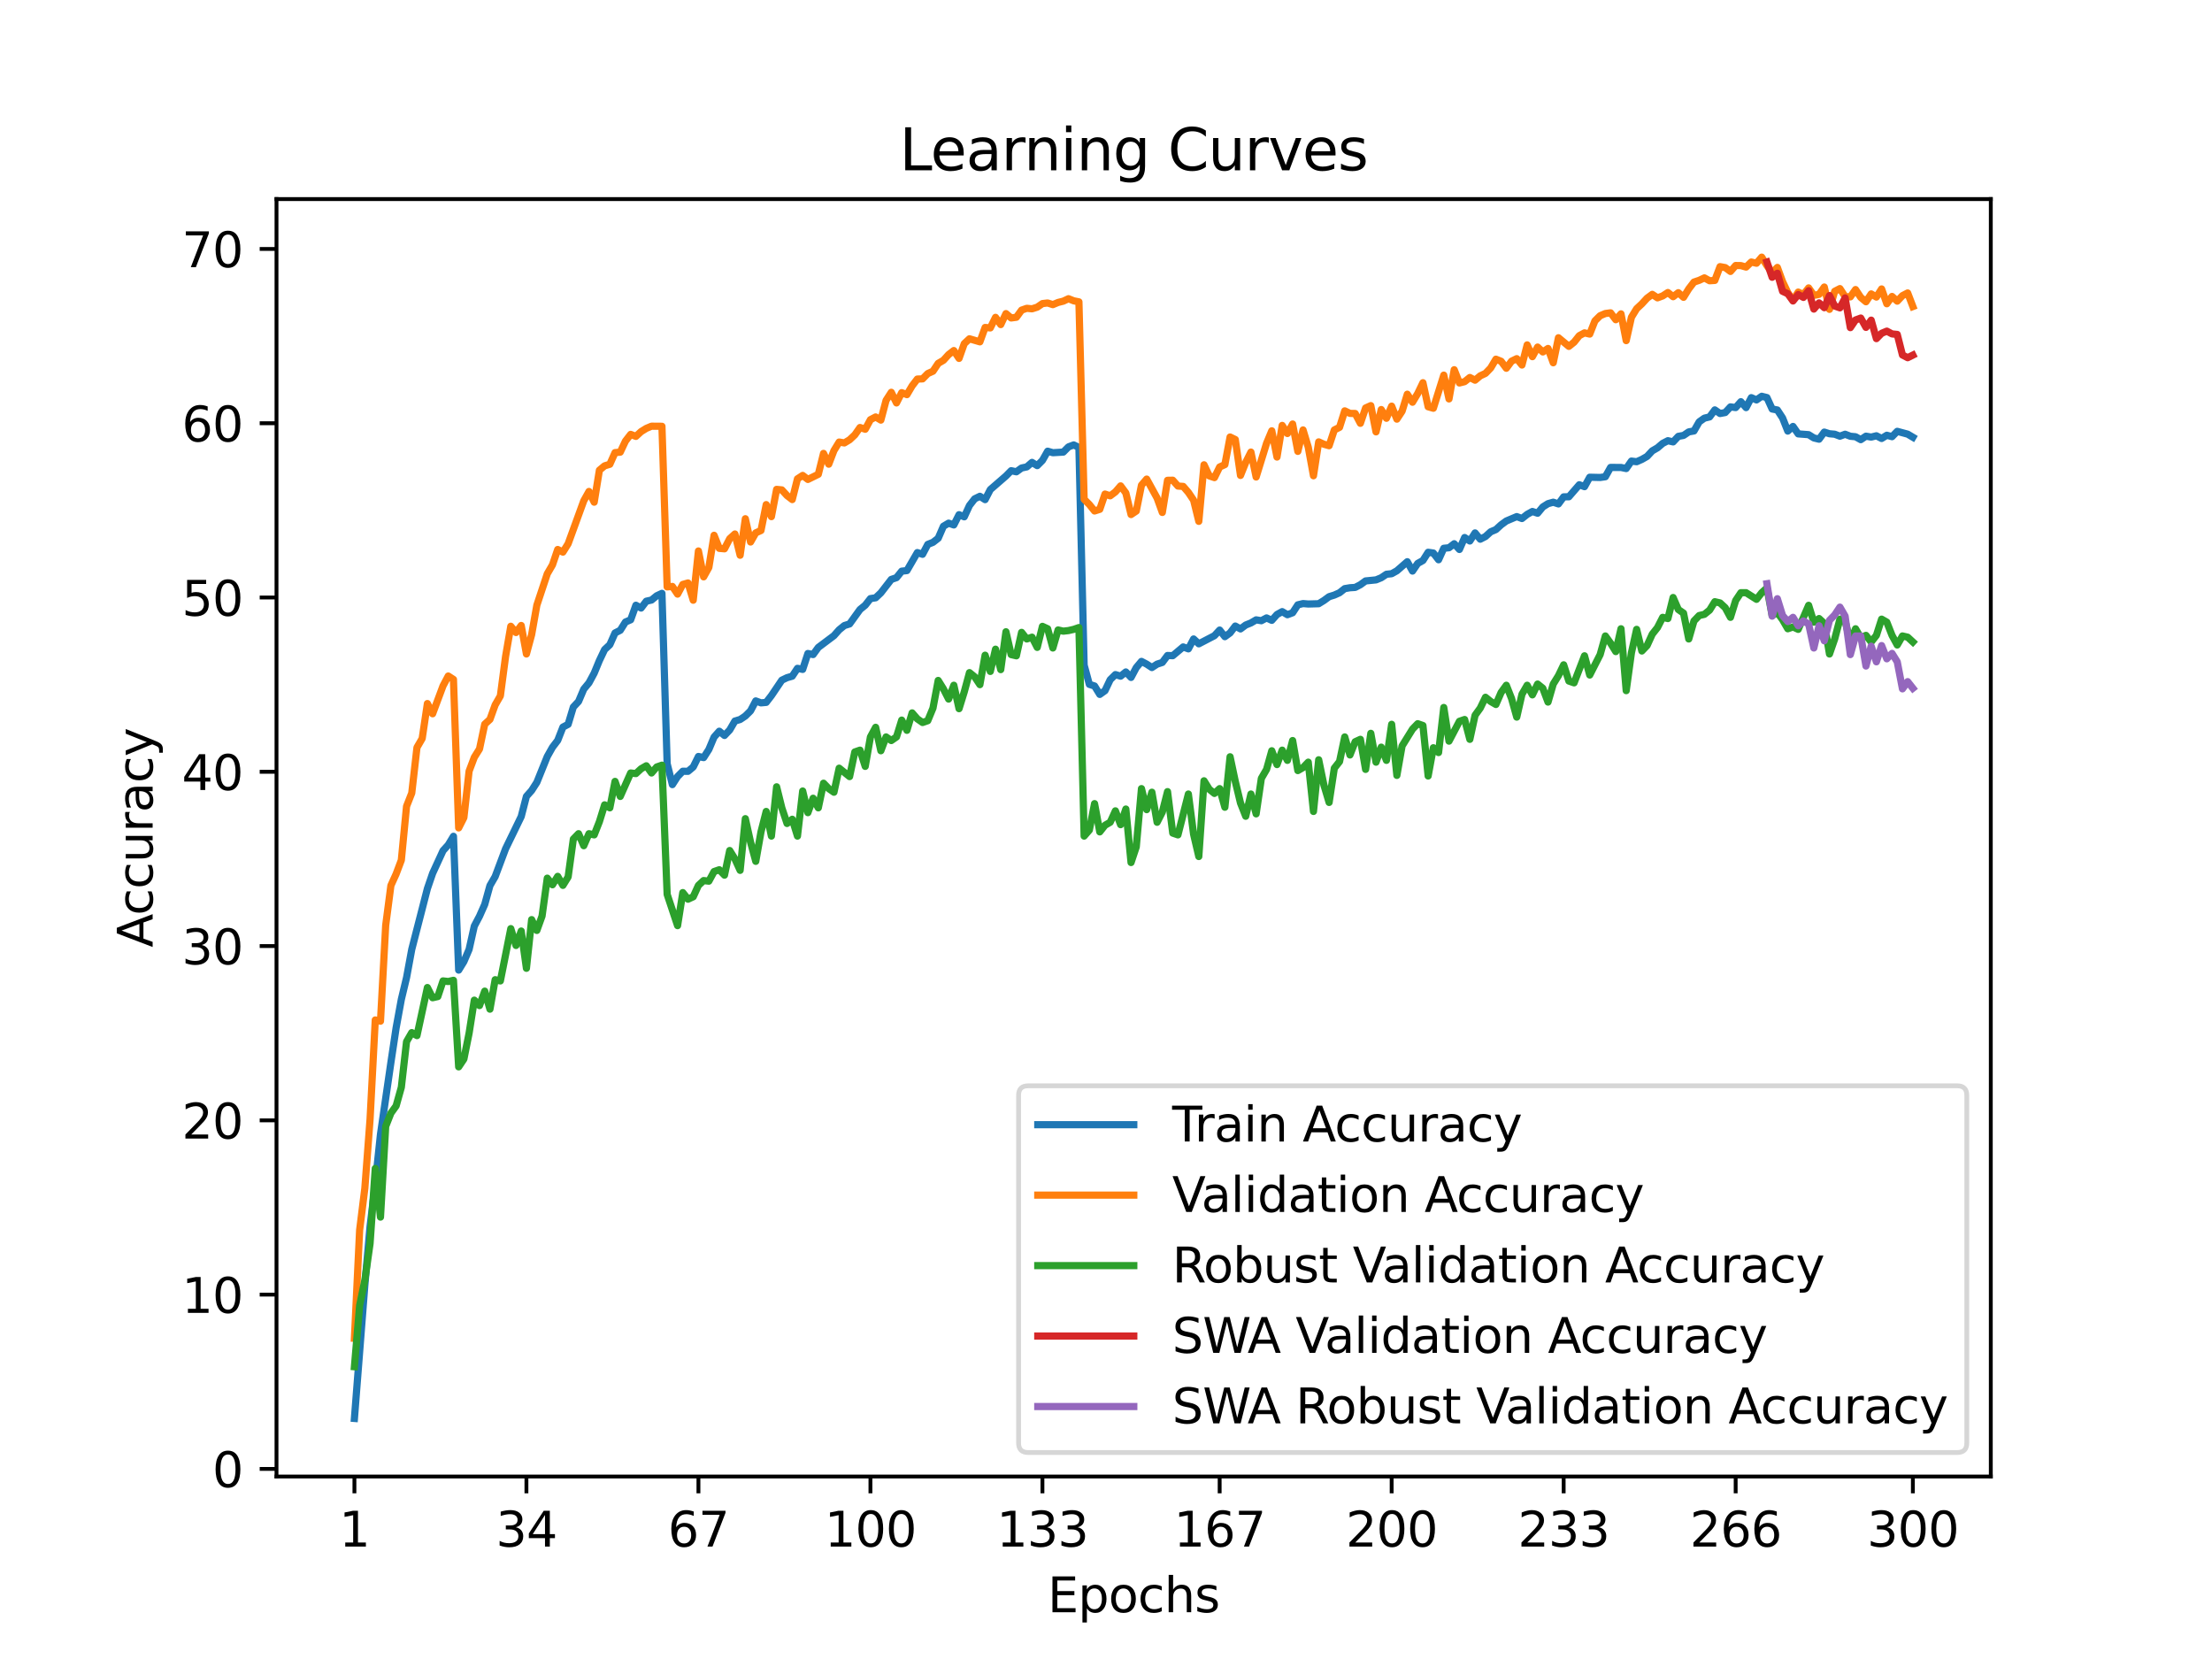 <?xml version="1.0" encoding="utf-8" standalone="no"?>
<!DOCTYPE svg PUBLIC "-//W3C//DTD SVG 1.1//EN"
  "http://www.w3.org/Graphics/SVG/1.1/DTD/svg11.dtd">
<svg xmlns:xlink="http://www.w3.org/1999/xlink" width="460.8pt" height="345.6pt" viewBox="0 0 460.8 345.6" xmlns="http://www.w3.org/2000/svg" version="1.1">
 <defs>
  <style type="text/css">*{stroke-linejoin: round; stroke-linecap: butt}</style>
 </defs>
 <g id="figure_1">
  <g id="patch_1">
   <path d="M 0 345.6 
L 460.8 345.6 
L 460.8 0 
L 0 0 
z
" style="fill: #ffffff"/>
  </g>
  <g id="axes_1">
   <g id="patch_2">
    <path d="M 57.6 307.584 
L 414.72 307.584 
L 414.72 41.472 
L 57.6 41.472 
z
" style="fill: #ffffff"/>
   </g>
   <g id="matplotlib.axis_1">
    <g id="xtick_1">
     <g id="line2d_1">
      <defs>
       <path id="meaaacc0307" d="M 0 0 
L 0 3.5 
" style="stroke: #000000; stroke-width: 0.8"/>
      </defs>
      <g>
       <use xlink:href="#meaaacc0307" x="73.833" y="307.584" style="stroke: #000000; stroke-width: 0.8"/>
      </g>
     </g>
     <g id="text_1">
      <!-- 1 -->
      <g transform="translate(70.651 322.182) scale(0.1 -0.1)">
       <defs>
        <path id="DejaVuSans-31" d="M 794 531 
L 1825 531 
L 1825 4091 
L 703 3866 
L 703 4441 
L 1819 4666 
L 2450 4666 
L 2450 531 
L 3481 531 
L 3481 0 
L 794 0 
L 794 531 
z
" transform="scale(0.016)"/>
       </defs>
       <use xlink:href="#DejaVuSans-31"/>
      </g>
     </g>
    </g>
    <g id="xtick_2">
     <g id="line2d_2">
      <g>
       <use xlink:href="#meaaacc0307" x="109.664" y="307.584" style="stroke: #000000; stroke-width: 0.8"/>
      </g>
     </g>
     <g id="text_2">
      <!-- 34 -->
      <g transform="translate(103.302 322.182) scale(0.1 -0.1)">
       <defs>
        <path id="DejaVuSans-33" d="M 2597 2516 
Q 3050 2419 3304 2112 
Q 3559 1806 3559 1356 
Q 3559 666 3084 287 
Q 2609 -91 1734 -91 
Q 1441 -91 1130 -33 
Q 819 25 488 141 
L 488 750 
Q 750 597 1062 519 
Q 1375 441 1716 441 
Q 2309 441 2620 675 
Q 2931 909 2931 1356 
Q 2931 1769 2642 2001 
Q 2353 2234 1838 2234 
L 1294 2234 
L 1294 2753 
L 1863 2753 
Q 2328 2753 2575 2939 
Q 2822 3125 2822 3475 
Q 2822 3834 2567 4026 
Q 2313 4219 1838 4219 
Q 1578 4219 1281 4162 
Q 984 4106 628 3988 
L 628 4550 
Q 988 4650 1302 4700 
Q 1616 4750 1894 4750 
Q 2613 4750 3031 4423 
Q 3450 4097 3450 3541 
Q 3450 3153 3228 2886 
Q 3006 2619 2597 2516 
z
" transform="scale(0.016)"/>
        <path id="DejaVuSans-34" d="M 2419 4116 
L 825 1625 
L 2419 1625 
L 2419 4116 
z
M 2253 4666 
L 3047 4666 
L 3047 1625 
L 3713 1625 
L 3713 1100 
L 3047 1100 
L 3047 0 
L 2419 0 
L 2419 1100 
L 313 1100 
L 313 1709 
L 2253 4666 
z
" transform="scale(0.016)"/>
       </defs>
       <use xlink:href="#DejaVuSans-33"/>
       <use xlink:href="#DejaVuSans-34" x="63.623"/>
      </g>
     </g>
    </g>
    <g id="xtick_3">
     <g id="line2d_3">
      <g>
       <use xlink:href="#meaaacc0307" x="145.496" y="307.584" style="stroke: #000000; stroke-width: 0.8"/>
      </g>
     </g>
     <g id="text_3">
      <!-- 67 -->
      <g transform="translate(139.133 322.182) scale(0.1 -0.1)">
       <defs>
        <path id="DejaVuSans-36" d="M 2113 2584 
Q 1688 2584 1439 2293 
Q 1191 2003 1191 1497 
Q 1191 994 1439 701 
Q 1688 409 2113 409 
Q 2538 409 2786 701 
Q 3034 994 3034 1497 
Q 3034 2003 2786 2293 
Q 2538 2584 2113 2584 
z
M 3366 4563 
L 3366 3988 
Q 3128 4100 2886 4159 
Q 2644 4219 2406 4219 
Q 1781 4219 1451 3797 
Q 1122 3375 1075 2522 
Q 1259 2794 1537 2939 
Q 1816 3084 2150 3084 
Q 2853 3084 3261 2657 
Q 3669 2231 3669 1497 
Q 3669 778 3244 343 
Q 2819 -91 2113 -91 
Q 1303 -91 875 529 
Q 447 1150 447 2328 
Q 447 3434 972 4092 
Q 1497 4750 2381 4750 
Q 2619 4750 2861 4703 
Q 3103 4656 3366 4563 
z
" transform="scale(0.016)"/>
        <path id="DejaVuSans-37" d="M 525 4666 
L 3525 4666 
L 3525 4397 
L 1831 0 
L 1172 0 
L 2766 4134 
L 525 4134 
L 525 4666 
z
" transform="scale(0.016)"/>
       </defs>
       <use xlink:href="#DejaVuSans-36"/>
       <use xlink:href="#DejaVuSans-37" x="63.623"/>
      </g>
     </g>
    </g>
    <g id="xtick_4">
     <g id="line2d_4">
      <g>
       <use xlink:href="#meaaacc0307" x="181.327" y="307.584" style="stroke: #000000; stroke-width: 0.8"/>
      </g>
     </g>
     <g id="text_4">
      <!-- 100 -->
      <g transform="translate(171.783 322.182) scale(0.1 -0.1)">
       <defs>
        <path id="DejaVuSans-30" d="M 2034 4250 
Q 1547 4250 1301 3770 
Q 1056 3291 1056 2328 
Q 1056 1369 1301 889 
Q 1547 409 2034 409 
Q 2525 409 2770 889 
Q 3016 1369 3016 2328 
Q 3016 3291 2770 3770 
Q 2525 4250 2034 4250 
z
M 2034 4750 
Q 2819 4750 3233 4129 
Q 3647 3509 3647 2328 
Q 3647 1150 3233 529 
Q 2819 -91 2034 -91 
Q 1250 -91 836 529 
Q 422 1150 422 2328 
Q 422 3509 836 4129 
Q 1250 4750 2034 4750 
z
" transform="scale(0.016)"/>
       </defs>
       <use xlink:href="#DejaVuSans-31"/>
       <use xlink:href="#DejaVuSans-30" x="63.623"/>
       <use xlink:href="#DejaVuSans-30" x="127.246"/>
      </g>
     </g>
    </g>
    <g id="xtick_5">
     <g id="line2d_5">
      <g>
       <use xlink:href="#meaaacc0307" x="217.158" y="307.584" style="stroke: #000000; stroke-width: 0.8"/>
      </g>
     </g>
     <g id="text_5">
      <!-- 133 -->
      <g transform="translate(207.615 322.182) scale(0.1 -0.1)">
       <use xlink:href="#DejaVuSans-31"/>
       <use xlink:href="#DejaVuSans-33" x="63.623"/>
       <use xlink:href="#DejaVuSans-33" x="127.246"/>
      </g>
     </g>
    </g>
    <g id="xtick_6">
     <g id="line2d_6">
      <g>
       <use xlink:href="#meaaacc0307" x="254.076" y="307.584" style="stroke: #000000; stroke-width: 0.8"/>
      </g>
     </g>
     <g id="text_6">
      <!-- 167 -->
      <g transform="translate(244.532 322.182) scale(0.1 -0.1)">
       <use xlink:href="#DejaVuSans-31"/>
       <use xlink:href="#DejaVuSans-36" x="63.623"/>
       <use xlink:href="#DejaVuSans-37" x="127.246"/>
      </g>
     </g>
    </g>
    <g id="xtick_7">
     <g id="line2d_7">
      <g>
       <use xlink:href="#meaaacc0307" x="289.907" y="307.584" style="stroke: #000000; stroke-width: 0.8"/>
      </g>
     </g>
     <g id="text_7">
      <!-- 200 -->
      <g transform="translate(280.363 322.182) scale(0.1 -0.1)">
       <defs>
        <path id="DejaVuSans-32" d="M 1228 531 
L 3431 531 
L 3431 0 
L 469 0 
L 469 531 
Q 828 903 1448 1529 
Q 2069 2156 2228 2338 
Q 2531 2678 2651 2914 
Q 2772 3150 2772 3378 
Q 2772 3750 2511 3984 
Q 2250 4219 1831 4219 
Q 1534 4219 1204 4116 
Q 875 4013 500 3803 
L 500 4441 
Q 881 4594 1212 4672 
Q 1544 4750 1819 4750 
Q 2544 4750 2975 4387 
Q 3406 4025 3406 3419 
Q 3406 3131 3298 2873 
Q 3191 2616 2906 2266 
Q 2828 2175 2409 1742 
Q 1991 1309 1228 531 
z
" transform="scale(0.016)"/>
       </defs>
       <use xlink:href="#DejaVuSans-32"/>
       <use xlink:href="#DejaVuSans-30" x="63.623"/>
       <use xlink:href="#DejaVuSans-30" x="127.246"/>
      </g>
     </g>
    </g>
    <g id="xtick_8">
     <g id="line2d_8">
      <g>
       <use xlink:href="#meaaacc0307" x="325.739" y="307.584" style="stroke: #000000; stroke-width: 0.8"/>
      </g>
     </g>
     <g id="text_8">
      <!-- 233 -->
      <g transform="translate(316.195 322.182) scale(0.1 -0.1)">
       <use xlink:href="#DejaVuSans-32"/>
       <use xlink:href="#DejaVuSans-33" x="63.623"/>
       <use xlink:href="#DejaVuSans-33" x="127.246"/>
      </g>
     </g>
    </g>
    <g id="xtick_9">
     <g id="line2d_9">
      <g>
       <use xlink:href="#meaaacc0307" x="361.57" y="307.584" style="stroke: #000000; stroke-width: 0.8"/>
      </g>
     </g>
     <g id="text_9">
      <!-- 266 -->
      <g transform="translate(352.026 322.182) scale(0.1 -0.1)">
       <use xlink:href="#DejaVuSans-32"/>
       <use xlink:href="#DejaVuSans-36" x="63.623"/>
       <use xlink:href="#DejaVuSans-36" x="127.246"/>
      </g>
     </g>
    </g>
    <g id="xtick_10">
     <g id="line2d_10">
      <g>
       <use xlink:href="#meaaacc0307" x="398.487" y="307.584" style="stroke: #000000; stroke-width: 0.8"/>
      </g>
     </g>
     <g id="text_10">
      <!-- 300 -->
      <g transform="translate(388.944 322.182) scale(0.1 -0.1)">
       <use xlink:href="#DejaVuSans-33"/>
       <use xlink:href="#DejaVuSans-30" x="63.623"/>
       <use xlink:href="#DejaVuSans-30" x="127.246"/>
      </g>
     </g>
    </g>
    <g id="text_11">
     <!-- Epochs -->
     <g transform="translate(218.244 335.861) scale(0.1 -0.1)">
      <defs>
       <path id="DejaVuSans-45" d="M 628 4666 
L 3578 4666 
L 3578 4134 
L 1259 4134 
L 1259 2753 
L 3481 2753 
L 3481 2222 
L 1259 2222 
L 1259 531 
L 3634 531 
L 3634 0 
L 628 0 
L 628 4666 
z
" transform="scale(0.016)"/>
       <path id="DejaVuSans-70" d="M 1159 525 
L 1159 -1331 
L 581 -1331 
L 581 3500 
L 1159 3500 
L 1159 2969 
Q 1341 3281 1617 3432 
Q 1894 3584 2278 3584 
Q 2916 3584 3314 3078 
Q 3713 2572 3713 1747 
Q 3713 922 3314 415 
Q 2916 -91 2278 -91 
Q 1894 -91 1617 61 
Q 1341 213 1159 525 
z
M 3116 1747 
Q 3116 2381 2855 2742 
Q 2594 3103 2138 3103 
Q 1681 3103 1420 2742 
Q 1159 2381 1159 1747 
Q 1159 1113 1420 752 
Q 1681 391 2138 391 
Q 2594 391 2855 752 
Q 3116 1113 3116 1747 
z
" transform="scale(0.016)"/>
       <path id="DejaVuSans-6f" d="M 1959 3097 
Q 1497 3097 1228 2736 
Q 959 2375 959 1747 
Q 959 1119 1226 758 
Q 1494 397 1959 397 
Q 2419 397 2687 759 
Q 2956 1122 2956 1747 
Q 2956 2369 2687 2733 
Q 2419 3097 1959 3097 
z
M 1959 3584 
Q 2709 3584 3137 3096 
Q 3566 2609 3566 1747 
Q 3566 888 3137 398 
Q 2709 -91 1959 -91 
Q 1206 -91 779 398 
Q 353 888 353 1747 
Q 353 2609 779 3096 
Q 1206 3584 1959 3584 
z
" transform="scale(0.016)"/>
       <path id="DejaVuSans-63" d="M 3122 3366 
L 3122 2828 
Q 2878 2963 2633 3030 
Q 2388 3097 2138 3097 
Q 1578 3097 1268 2742 
Q 959 2388 959 1747 
Q 959 1106 1268 751 
Q 1578 397 2138 397 
Q 2388 397 2633 464 
Q 2878 531 3122 666 
L 3122 134 
Q 2881 22 2623 -34 
Q 2366 -91 2075 -91 
Q 1284 -91 818 406 
Q 353 903 353 1747 
Q 353 2603 823 3093 
Q 1294 3584 2113 3584 
Q 2378 3584 2631 3529 
Q 2884 3475 3122 3366 
z
" transform="scale(0.016)"/>
       <path id="DejaVuSans-68" d="M 3513 2113 
L 3513 0 
L 2938 0 
L 2938 2094 
Q 2938 2591 2744 2837 
Q 2550 3084 2163 3084 
Q 1697 3084 1428 2787 
Q 1159 2491 1159 1978 
L 1159 0 
L 581 0 
L 581 4863 
L 1159 4863 
L 1159 2956 
Q 1366 3272 1645 3428 
Q 1925 3584 2291 3584 
Q 2894 3584 3203 3211 
Q 3513 2838 3513 2113 
z
" transform="scale(0.016)"/>
       <path id="DejaVuSans-73" d="M 2834 3397 
L 2834 2853 
Q 2591 2978 2328 3040 
Q 2066 3103 1784 3103 
Q 1356 3103 1142 2972 
Q 928 2841 928 2578 
Q 928 2378 1081 2264 
Q 1234 2150 1697 2047 
L 1894 2003 
Q 2506 1872 2764 1633 
Q 3022 1394 3022 966 
Q 3022 478 2636 193 
Q 2250 -91 1575 -91 
Q 1294 -91 989 -36 
Q 684 19 347 128 
L 347 722 
Q 666 556 975 473 
Q 1284 391 1588 391 
Q 1994 391 2212 530 
Q 2431 669 2431 922 
Q 2431 1156 2273 1281 
Q 2116 1406 1581 1522 
L 1381 1569 
Q 847 1681 609 1914 
Q 372 2147 372 2553 
Q 372 3047 722 3315 
Q 1072 3584 1716 3584 
Q 2034 3584 2315 3537 
Q 2597 3491 2834 3397 
z
" transform="scale(0.016)"/>
      </defs>
      <use xlink:href="#DejaVuSans-45"/>
      <use xlink:href="#DejaVuSans-70" x="63.184"/>
      <use xlink:href="#DejaVuSans-6f" x="126.66"/>
      <use xlink:href="#DejaVuSans-63" x="187.842"/>
      <use xlink:href="#DejaVuSans-68" x="242.822"/>
      <use xlink:href="#DejaVuSans-73" x="306.201"/>
     </g>
    </g>
   </g>
   <g id="matplotlib.axis_2">
    <g id="ytick_1">
     <g id="line2d_11">
      <defs>
       <path id="ma6ab8e2bb2" d="M 0 0 
L -3.5 0 
" style="stroke: #000000; stroke-width: 0.8"/>
      </defs>
      <g>
       <use xlink:href="#ma6ab8e2bb2" x="57.6" y="305.998" style="stroke: #000000; stroke-width: 0.8"/>
      </g>
     </g>
     <g id="text_12">
      <!-- 0 -->
      <g transform="translate(44.237 309.798) scale(0.1 -0.1)">
       <use xlink:href="#DejaVuSans-30"/>
      </g>
     </g>
    </g>
    <g id="ytick_2">
     <g id="line2d_12">
      <g>
       <use xlink:href="#ma6ab8e2bb2" x="57.6" y="269.693" style="stroke: #000000; stroke-width: 0.8"/>
      </g>
     </g>
     <g id="text_13">
      <!-- 10 -->
      <g transform="translate(37.875 273.492) scale(0.1 -0.1)">
       <use xlink:href="#DejaVuSans-31"/>
       <use xlink:href="#DejaVuSans-30" x="63.623"/>
      </g>
     </g>
    </g>
    <g id="ytick_3">
     <g id="line2d_13">
      <g>
       <use xlink:href="#ma6ab8e2bb2" x="57.6" y="233.388" style="stroke: #000000; stroke-width: 0.8"/>
      </g>
     </g>
     <g id="text_14">
      <!-- 20 -->
      <g transform="translate(37.875 237.187) scale(0.1 -0.1)">
       <use xlink:href="#DejaVuSans-32"/>
       <use xlink:href="#DejaVuSans-30" x="63.623"/>
      </g>
     </g>
    </g>
    <g id="ytick_4">
     <g id="line2d_14">
      <g>
       <use xlink:href="#ma6ab8e2bb2" x="57.6" y="197.083" style="stroke: #000000; stroke-width: 0.8"/>
      </g>
     </g>
     <g id="text_15">
      <!-- 30 -->
      <g transform="translate(37.875 200.882) scale(0.1 -0.1)">
       <use xlink:href="#DejaVuSans-33"/>
       <use xlink:href="#DejaVuSans-30" x="63.623"/>
      </g>
     </g>
    </g>
    <g id="ytick_5">
     <g id="line2d_15">
      <g>
       <use xlink:href="#ma6ab8e2bb2" x="57.6" y="160.777" style="stroke: #000000; stroke-width: 0.8"/>
      </g>
     </g>
     <g id="text_16">
      <!-- 40 -->
      <g transform="translate(37.875 164.577) scale(0.1 -0.1)">
       <use xlink:href="#DejaVuSans-34"/>
       <use xlink:href="#DejaVuSans-30" x="63.623"/>
      </g>
     </g>
    </g>
    <g id="ytick_6">
     <g id="line2d_16">
      <g>
       <use xlink:href="#ma6ab8e2bb2" x="57.6" y="124.472" style="stroke: #000000; stroke-width: 0.8"/>
      </g>
     </g>
     <g id="text_17">
      <!-- 50 -->
      <g transform="translate(37.875 128.271) scale(0.1 -0.1)">
       <defs>
        <path id="DejaVuSans-35" d="M 691 4666 
L 3169 4666 
L 3169 4134 
L 1269 4134 
L 1269 2991 
Q 1406 3038 1543 3061 
Q 1681 3084 1819 3084 
Q 2600 3084 3056 2656 
Q 3513 2228 3513 1497 
Q 3513 744 3044 326 
Q 2575 -91 1722 -91 
Q 1428 -91 1123 -41 
Q 819 9 494 109 
L 494 744 
Q 775 591 1075 516 
Q 1375 441 1709 441 
Q 2250 441 2565 725 
Q 2881 1009 2881 1497 
Q 2881 1984 2565 2268 
Q 2250 2553 1709 2553 
Q 1456 2553 1204 2497 
Q 953 2441 691 2322 
L 691 4666 
z
" transform="scale(0.016)"/>
       </defs>
       <use xlink:href="#DejaVuSans-35"/>
       <use xlink:href="#DejaVuSans-30" x="63.623"/>
      </g>
     </g>
    </g>
    <g id="ytick_7">
     <g id="line2d_17">
      <g>
       <use xlink:href="#ma6ab8e2bb2" x="57.6" y="88.167" style="stroke: #000000; stroke-width: 0.8"/>
      </g>
     </g>
     <g id="text_18">
      <!-- 60 -->
      <g transform="translate(37.875 91.966) scale(0.1 -0.1)">
       <use xlink:href="#DejaVuSans-36"/>
       <use xlink:href="#DejaVuSans-30" x="63.623"/>
      </g>
     </g>
    </g>
    <g id="ytick_8">
     <g id="line2d_18">
      <g>
       <use xlink:href="#ma6ab8e2bb2" x="57.6" y="51.862" style="stroke: #000000; stroke-width: 0.8"/>
      </g>
     </g>
     <g id="text_19">
      <!-- 70 -->
      <g transform="translate(37.875 55.661) scale(0.1 -0.1)">
       <use xlink:href="#DejaVuSans-37"/>
       <use xlink:href="#DejaVuSans-30" x="63.623"/>
      </g>
     </g>
    </g>
    <g id="text_20">
     <!-- Accuracy -->
     <g transform="translate(31.795 197.356) rotate(-90) scale(0.1 -0.1)">
      <defs>
       <path id="DejaVuSans-41" d="M 2188 4044 
L 1331 1722 
L 3047 1722 
L 2188 4044 
z
M 1831 4666 
L 2547 4666 
L 4325 0 
L 3669 0 
L 3244 1197 
L 1141 1197 
L 716 0 
L 50 0 
L 1831 4666 
z
" transform="scale(0.016)"/>
       <path id="DejaVuSans-75" d="M 544 1381 
L 544 3500 
L 1119 3500 
L 1119 1403 
Q 1119 906 1312 657 
Q 1506 409 1894 409 
Q 2359 409 2629 706 
Q 2900 1003 2900 1516 
L 2900 3500 
L 3475 3500 
L 3475 0 
L 2900 0 
L 2900 538 
Q 2691 219 2414 64 
Q 2138 -91 1772 -91 
Q 1169 -91 856 284 
Q 544 659 544 1381 
z
M 1991 3584 
L 1991 3584 
z
" transform="scale(0.016)"/>
       <path id="DejaVuSans-72" d="M 2631 2963 
Q 2534 3019 2420 3045 
Q 2306 3072 2169 3072 
Q 1681 3072 1420 2755 
Q 1159 2438 1159 1844 
L 1159 0 
L 581 0 
L 581 3500 
L 1159 3500 
L 1159 2956 
Q 1341 3275 1631 3429 
Q 1922 3584 2338 3584 
Q 2397 3584 2469 3576 
Q 2541 3569 2628 3553 
L 2631 2963 
z
" transform="scale(0.016)"/>
       <path id="DejaVuSans-61" d="M 2194 1759 
Q 1497 1759 1228 1600 
Q 959 1441 959 1056 
Q 959 750 1161 570 
Q 1363 391 1709 391 
Q 2188 391 2477 730 
Q 2766 1069 2766 1631 
L 2766 1759 
L 2194 1759 
z
M 3341 1997 
L 3341 0 
L 2766 0 
L 2766 531 
Q 2569 213 2275 61 
Q 1981 -91 1556 -91 
Q 1019 -91 701 211 
Q 384 513 384 1019 
Q 384 1609 779 1909 
Q 1175 2209 1959 2209 
L 2766 2209 
L 2766 2266 
Q 2766 2663 2505 2880 
Q 2244 3097 1772 3097 
Q 1472 3097 1187 3025 
Q 903 2953 641 2809 
L 641 3341 
Q 956 3463 1253 3523 
Q 1550 3584 1831 3584 
Q 2591 3584 2966 3190 
Q 3341 2797 3341 1997 
z
" transform="scale(0.016)"/>
       <path id="DejaVuSans-79" d="M 2059 -325 
Q 1816 -950 1584 -1140 
Q 1353 -1331 966 -1331 
L 506 -1331 
L 506 -850 
L 844 -850 
Q 1081 -850 1212 -737 
Q 1344 -625 1503 -206 
L 1606 56 
L 191 3500 
L 800 3500 
L 1894 763 
L 2988 3500 
L 3597 3500 
L 2059 -325 
z
" transform="scale(0.016)"/>
      </defs>
      <use xlink:href="#DejaVuSans-41"/>
      <use xlink:href="#DejaVuSans-63" x="66.658"/>
      <use xlink:href="#DejaVuSans-63" x="121.639"/>
      <use xlink:href="#DejaVuSans-75" x="176.619"/>
      <use xlink:href="#DejaVuSans-72" x="239.998"/>
      <use xlink:href="#DejaVuSans-61" x="281.111"/>
      <use xlink:href="#DejaVuSans-63" x="342.391"/>
      <use xlink:href="#DejaVuSans-79" x="397.371"/>
     </g>
    </g>
   </g>
   <g id="line2d_19">
    <path d="M 73.833 295.488 
L 76.004 267.705 
L 77.09 255.489 
L 78.176 246.544 
L 79.262 236.292 
L 81.433 221.325 
L 82.519 214.119 
L 83.605 208.187 
L 84.691 203.654 
L 85.777 197.768 
L 89.034 185.111 
L 90.12 181.939 
L 92.291 177.21 
L 93.377 176.012 
L 94.463 174.215 
L 95.549 202.088 
L 96.635 200.318 
L 97.72 197.782 
L 98.806 192.921 
L 99.892 190.856 
L 100.978 188.41 
L 102.064 184.485 
L 103.149 182.611 
L 105.321 176.815 
L 108.578 170.099 
L 109.664 165.901 
L 110.75 164.675 
L 111.836 162.979 
L 114.007 157.596 
L 115.093 155.667 
L 116.179 154.242 
L 117.265 151.47 
L 118.351 150.893 
L 119.436 147.29 
L 120.522 146.128 
L 121.608 143.564 
L 122.694 142.248 
L 123.78 140.229 
L 124.865 137.596 
L 125.951 135.318 
L 127.037 134.311 
L 128.123 131.856 
L 129.209 131.302 
L 130.294 129.577 
L 131.38 129.115 
L 132.466 126.083 
L 133.552 126.669 
L 134.638 125.239 
L 135.723 124.999 
L 136.809 124.113 
L 137.895 123.605 
L 138.981 159.098 
L 140.067 163.45 
L 141.152 161.762 
L 142.238 160.664 
L 143.324 160.682 
L 144.41 159.775 
L 145.496 157.587 
L 146.581 157.823 
L 147.667 156.126 
L 148.753 153.548 
L 149.839 152.327 
L 150.925 153.208 
L 152.01 152.073 
L 153.096 150.203 
L 154.182 149.886 
L 155.268 149.16 
L 156.354 148.08 
L 157.439 146.015 
L 158.525 146.419 
L 159.611 146.319 
L 160.697 144.912 
L 162.868 141.694 
L 163.954 141.173 
L 165.04 140.864 
L 166.126 139.226 
L 167.212 139.448 
L 168.297 136.135 
L 169.383 136.357 
L 170.469 134.869 
L 173.726 132.423 
L 174.812 131.198 
L 175.898 130.313 
L 176.984 129.977 
L 179.155 126.968 
L 180.241 126.083 
L 181.327 124.699 
L 182.413 124.531 
L 183.499 123.501 
L 185.67 120.705 
L 186.756 120.338 
L 187.842 118.986 
L 188.928 118.863 
L 191.099 115.114 
L 192.185 115.468 
L 193.271 113.412 
L 194.357 112.977 
L 195.442 112.133 
L 196.528 109.628 
L 197.614 108.984 
L 198.7 109.355 
L 199.786 107.218 
L 200.871 107.663 
L 201.957 105.307 
L 203.043 103.914 
L 204.129 103.388 
L 205.215 104.082 
L 206.3 101.985 
L 209.558 99.158 
L 210.644 98.056 
L 211.729 98.283 
L 212.815 97.493 
L 213.901 97.261 
L 214.987 96.327 
L 216.073 96.998 
L 217.158 95.909 
L 218.244 93.994 
L 219.33 94.307 
L 221.502 94.18 
L 222.587 93.091 
L 223.673 92.687 
L 224.759 93.2 
L 225.845 138.563 
L 226.931 142.566 
L 228.016 142.902 
L 229.102 144.658 
L 230.188 143.882 
L 231.274 141.595 
L 232.36 140.528 
L 233.445 140.86 
L 234.531 139.984 
L 235.617 141.122 
L 236.703 139.076 
L 237.789 137.782 
L 238.875 138.354 
L 239.96 139.062 
L 241.046 138.354 
L 242.132 138.001 
L 243.218 136.548 
L 244.304 136.593 
L 246.475 134.769 
L 247.561 135.168 
L 248.647 133.108 
L 249.733 134.12 
L 252.99 132.427 
L 254.076 131.252 
L 255.162 132.632 
L 256.247 131.846 
L 257.333 130.417 
L 258.419 131.016 
L 259.505 130.204 
L 260.591 129.768 
L 261.676 129.128 
L 262.762 129.305 
L 263.848 128.725 
L 264.934 129.228 
L 266.02 128.012 
L 267.105 127.413 
L 268.191 128.057 
L 269.277 127.649 
L 270.363 125.997 
L 271.449 125.734 
L 272.534 125.825 
L 274.706 125.766 
L 275.792 125.098 
L 276.878 124.3 
L 277.963 123.964 
L 279.049 123.478 
L 280.135 122.621 
L 281.221 122.439 
L 282.307 122.371 
L 283.392 121.808 
L 284.478 121.018 
L 286.65 120.801 
L 287.736 120.356 
L 288.821 119.63 
L 289.907 119.516 
L 290.993 118.908 
L 293.165 117.016 
L 294.25 118.963 
L 295.336 117.37 
L 296.422 116.762 
L 297.508 115.051 
L 298.594 115.205 
L 299.679 116.608 
L 300.765 114.216 
L 301.851 114.107 
L 302.937 113.272 
L 304.023 114.461 
L 305.108 111.974 
L 306.194 112.7 
L 307.28 111.017 
L 308.366 112.324 
L 309.452 111.77 
L 310.537 110.78 
L 311.623 110.322 
L 312.709 109.328 
L 313.795 108.534 
L 315.966 107.617 
L 317.052 108.017 
L 318.138 107.155 
L 319.224 106.551 
L 320.31 106.914 
L 321.395 105.607 
L 322.481 104.922 
L 323.567 104.618 
L 324.653 104.976 
L 325.739 103.502 
L 326.824 103.488 
L 328.996 100.983 
L 330.082 101.382 
L 331.168 99.417 
L 333.339 99.467 
L 334.425 99.313 
L 335.511 97.375 
L 337.682 97.379 
L 338.768 97.606 
L 339.854 96.05 
L 340.94 96.186 
L 342.026 95.705 
L 343.111 95.087 
L 344.197 93.921 
L 345.283 93.291 
L 346.369 92.365 
L 347.455 91.806 
L 348.54 92.056 
L 349.626 90.899 
L 350.712 90.708 
L 351.798 89.969 
L 352.884 89.778 
L 353.969 87.881 
L 355.055 87.11 
L 356.141 86.851 
L 357.227 85.39 
L 358.313 86.143 
L 359.398 85.939 
L 360.484 84.763 
L 361.57 84.904 
L 362.656 83.683 
L 363.742 84.913 
L 364.827 82.839 
L 365.913 83.311 
L 366.999 82.553 
L 368.085 82.821 
L 369.171 85.203 
L 370.256 85.408 
L 371.342 87.069 
L 372.428 89.801 
L 373.514 88.834 
L 374.6 90.386 
L 376.771 90.549 
L 377.857 91.23 
L 378.943 91.493 
L 380.029 90.014 
L 381.114 90.359 
L 382.2 90.454 
L 383.286 90.867 
L 384.372 90.459 
L 385.458 90.881 
L 386.543 90.981 
L 387.629 91.589 
L 388.715 90.863 
L 389.801 91.053 
L 390.887 90.781 
L 391.972 91.344 
L 393.058 90.672 
L 394.144 90.967 
L 395.23 89.855 
L 397.401 90.441 
L 398.487 91.085 
L 398.487 91.085 
" clip-path="url(#p60b50904f2)" style="fill: none; stroke: #1f77b4; stroke-width: 1.5; stroke-linecap: square"/>
   </g>
   <g id="line2d_20">
    <path d="M 73.833 278.788 
L 74.919 256.242 
L 76.004 247.529 
L 77.09 233.152 
L 78.176 212.476 
L 79.262 212.73 
L 80.348 192.762 
L 81.433 184.467 
L 82.519 182.07 
L 83.605 179.184 
L 84.691 167.966 
L 85.777 165.207 
L 86.862 155.713 
L 87.948 153.843 
L 89.034 146.564 
L 90.12 148.688 
L 92.291 142.879 
L 93.377 140.828 
L 94.463 141.536 
L 95.549 172.468 
L 96.635 170.326 
L 97.72 160.65 
L 98.806 157.764 
L 99.892 156.021 
L 100.978 150.866 
L 102.064 149.868 
L 103.149 146.854 
L 104.235 144.966 
L 105.321 136.743 
L 106.407 130.463 
L 107.493 131.769 
L 108.578 130.299 
L 109.664 136.235 
L 110.75 132.205 
L 111.836 126.07 
L 114.007 119.535 
L 115.093 117.665 
L 116.179 114.47 
L 117.265 115.015 
L 118.351 113.272 
L 121.608 104.323 
L 122.694 102.38 
L 123.78 104.613 
L 124.865 97.951 
L 125.951 97.044 
L 127.037 96.717 
L 128.123 94.284 
L 129.209 94.194 
L 130.294 91.888 
L 131.38 90.49 
L 132.466 90.908 
L 133.552 89.91 
L 134.638 89.238 
L 135.723 88.784 
L 137.895 88.802 
L 138.981 122.258 
L 140.067 122.167 
L 141.152 123.764 
L 142.238 121.749 
L 143.324 121.441 
L 144.41 125.035 
L 145.496 114.779 
L 146.581 120.17 
L 147.667 118.209 
L 148.753 111.511 
L 149.839 114.234 
L 150.925 114.325 
L 152.01 112.219 
L 153.096 111.239 
L 154.182 115.668 
L 155.268 108.062 
L 156.354 112.909 
L 157.439 111.003 
L 158.525 110.513 
L 159.611 105.121 
L 160.697 107.627 
L 161.783 101.945 
L 162.868 102.054 
L 163.954 103.234 
L 165.04 104.069 
L 166.126 99.748 
L 167.212 99.04 
L 168.297 99.875 
L 170.469 98.804 
L 171.555 94.448 
L 172.641 96.699 
L 173.726 93.867 
L 174.812 92.088 
L 175.898 92.269 
L 176.984 91.616 
L 178.07 90.599 
L 179.155 89.056 
L 180.241 89.419 
L 181.327 87.423 
L 182.413 86.86 
L 183.499 87.513 
L 184.584 83.411 
L 185.67 81.723 
L 186.756 83.937 
L 187.842 81.795 
L 188.928 82.213 
L 190.013 80.379 
L 191.099 78.964 
L 192.185 78.927 
L 193.271 77.82 
L 194.357 77.33 
L 195.442 75.696 
L 196.528 75.061 
L 197.614 73.863 
L 198.7 73.028 
L 199.786 74.661 
L 200.871 71.594 
L 201.957 70.577 
L 204.129 71.212 
L 205.215 68.217 
L 206.3 68.308 
L 207.386 66.111 
L 208.472 67.618 
L 209.558 65.331 
L 210.644 66.239 
L 211.729 66.093 
L 212.815 64.605 
L 213.901 64.224 
L 214.987 64.333 
L 216.073 63.988 
L 217.158 63.243 
L 218.244 63.116 
L 219.33 63.461 
L 220.416 63.007 
L 221.502 62.735 
L 222.587 62.227 
L 223.673 62.662 
L 224.759 62.88 
L 225.845 104.014 
L 226.931 105.103 
L 228.016 106.447 
L 229.102 106.102 
L 230.188 102.925 
L 231.274 103.288 
L 232.36 102.471 
L 233.445 101.219 
L 234.531 102.689 
L 235.617 107.191 
L 236.703 106.465 
L 237.789 101.073 
L 238.875 99.803 
L 241.046 103.76 
L 242.132 106.755 
L 243.218 100.057 
L 244.304 100.039 
L 245.389 101.255 
L 246.475 101.328 
L 247.561 102.58 
L 248.647 104.196 
L 249.733 108.607 
L 250.818 96.826 
L 251.904 99.131 
L 252.99 99.494 
L 254.076 97.28 
L 255.162 96.789 
L 256.247 91.035 
L 257.333 91.561 
L 258.419 99.04 
L 259.505 96.336 
L 260.591 94.175 
L 261.676 99.367 
L 263.848 92.342 
L 264.934 89.746 
L 266.02 95.21 
L 267.105 88.621 
L 268.191 90.309 
L 269.277 88.33 
L 270.363 94.03 
L 271.449 89.565 
L 272.534 93.159 
L 273.62 99.113 
L 274.706 92.052 
L 275.792 92.542 
L 276.878 92.85 
L 277.963 89.565 
L 279.049 89.02 
L 280.135 85.589 
L 281.221 86.116 
L 282.307 86.134 
L 283.392 88.185 
L 284.478 84.99 
L 285.564 84.5 
L 286.65 89.964 
L 287.736 85.317 
L 288.821 87.132 
L 289.907 84.609 
L 290.993 87.314 
L 292.079 85.662 
L 293.165 82.122 
L 294.25 83.792 
L 295.336 81.977 
L 296.422 79.726 
L 297.508 84.736 
L 298.594 85.045 
L 300.765 78.147 
L 301.851 83.102 
L 302.937 77.021 
L 304.023 79.78 
L 305.108 79.508 
L 306.194 78.637 
L 307.28 79.2 
L 308.366 78.292 
L 309.452 77.784 
L 310.537 76.658 
L 311.623 74.825 
L 312.709 75.26 
L 313.795 76.713 
L 314.881 75.242 
L 315.966 74.716 
L 317.052 76.041 
L 318.138 71.848 
L 319.224 74.298 
L 320.31 72.302 
L 321.395 73.318 
L 322.481 72.592 
L 323.567 75.569 
L 324.653 70.359 
L 326.824 72.156 
L 327.91 71.285 
L 328.996 69.924 
L 330.082 69.343 
L 331.168 69.597 
L 332.253 66.838 
L 333.339 65.767 
L 334.425 65.313 
L 335.511 65.168 
L 336.597 66.602 
L 337.682 65.385 
L 338.768 70.958 
L 339.854 66.093 
L 340.94 64.314 
L 342.026 63.298 
L 343.111 62.118 
L 344.197 61.319 
L 345.283 62.045 
L 346.369 61.646 
L 347.455 60.938 
L 348.54 61.809 
L 349.626 60.974 
L 350.712 61.936 
L 351.798 60.176 
L 352.884 58.76 
L 353.969 58.397 
L 355.055 57.888 
L 356.141 58.487 
L 357.227 58.415 
L 358.313 55.547 
L 359.398 55.746 
L 360.484 56.545 
L 361.57 55.311 
L 362.656 55.329 
L 363.742 55.637 
L 364.827 54.585 
L 365.913 54.839 
L 366.999 53.568 
L 368.085 55.329 
L 369.171 56.799 
L 370.256 55.71 
L 371.342 58.669 
L 372.428 60.956 
L 373.514 62.535 
L 374.6 60.847 
L 375.685 61.355 
L 376.771 59.976 
L 377.857 61.537 
L 378.943 61.319 
L 380.029 59.794 
L 381.114 64.441 
L 382.2 60.684 
L 383.286 60.121 
L 384.372 61.791 
L 385.458 61.846 
L 386.543 60.321 
L 387.629 61.955 
L 388.715 62.862 
L 389.801 61.228 
L 390.887 61.882 
L 391.972 60.194 
L 393.058 63.28 
L 394.144 61.755 
L 395.23 62.735 
L 396.316 61.591 
L 397.401 61.029 
L 398.487 63.861 
L 398.487 63.861 
" clip-path="url(#p60b50904f2)" style="fill: none; stroke: #ff7f0e; stroke-width: 1.5; stroke-linecap: square"/>
   </g>
   <g id="line2d_21">
    <path d="M 73.833 284.716 
L 74.919 271.947 
L 76.004 266.689 
L 77.09 259.052 
L 78.176 243.403 
L 79.262 253.543 
L 80.348 234.64 
L 81.433 231.886 
L 82.519 230.383 
L 83.605 226.502 
L 84.691 216.988 
L 85.777 215.11 
L 86.862 215.736 
L 89.034 205.721 
L 90.12 207.849 
L 91.206 207.599 
L 92.291 204.344 
L 93.377 204.469 
L 94.463 204.218 
L 95.549 222.246 
L 96.635 220.619 
L 97.72 215.235 
L 98.806 208.35 
L 99.892 209.477 
L 100.978 206.472 
L 102.064 210.228 
L 103.149 204.093 
L 104.235 204.344 
L 106.407 193.452 
L 107.493 196.957 
L 108.578 193.953 
L 109.664 201.715 
L 110.75 191.574 
L 111.836 193.828 
L 112.922 190.823 
L 114.007 182.936 
L 115.093 184.313 
L 116.179 182.561 
L 117.265 184.438 
L 118.351 182.686 
L 119.436 174.799 
L 120.522 173.672 
L 121.608 176.176 
L 122.694 173.672 
L 123.78 173.922 
L 124.865 171.168 
L 125.951 167.663 
L 127.037 168.289 
L 128.123 162.78 
L 129.209 165.91 
L 131.38 161.028 
L 132.466 161.153 
L 133.552 160.151 
L 134.638 159.526 
L 135.723 161.028 
L 136.809 159.776 
L 137.895 159.4 
L 138.981 186.316 
L 141.152 192.826 
L 142.238 185.941 
L 143.324 187.318 
L 144.41 186.817 
L 145.496 184.438 
L 146.581 183.437 
L 147.667 183.562 
L 148.753 181.559 
L 149.839 181.183 
L 150.925 182.31 
L 152.01 177.177 
L 153.096 178.93 
L 154.182 181.309 
L 155.268 170.542 
L 156.354 175.425 
L 157.439 179.431 
L 158.525 173.297 
L 159.611 169.04 
L 160.697 174.173 
L 161.783 163.907 
L 162.868 168.289 
L 163.954 171.544 
L 165.04 170.667 
L 166.126 174.173 
L 167.212 164.783 
L 168.297 169.29 
L 169.383 166.286 
L 170.469 168.289 
L 171.555 163.156 
L 172.641 164.283 
L 173.726 165.034 
L 174.812 160.026 
L 176.984 161.779 
L 178.07 156.646 
L 179.155 156.27 
L 180.241 159.651 
L 181.327 153.516 
L 182.413 151.513 
L 183.499 156.396 
L 184.584 153.516 
L 185.67 154.267 
L 186.756 153.516 
L 187.842 150.011 
L 188.928 152.139 
L 190.013 148.509 
L 191.099 149.761 
L 192.185 150.512 
L 193.271 150.136 
L 194.357 147.507 
L 195.442 141.748 
L 196.528 143.501 
L 197.614 145.629 
L 198.7 142.75 
L 199.786 147.632 
L 200.871 144.127 
L 201.957 140.121 
L 203.043 140.997 
L 204.129 142.625 
L 205.215 136.49 
L 206.3 139.871 
L 207.386 135.238 
L 208.472 139.495 
L 209.558 131.608 
L 210.644 136.365 
L 211.729 136.616 
L 212.815 131.733 
L 213.901 133.11 
L 214.987 132.735 
L 216.073 134.863 
L 217.158 130.481 
L 218.244 130.982 
L 219.33 134.988 
L 220.416 131.233 
L 221.502 131.483 
L 222.587 131.358 
L 223.673 131.107 
L 224.759 130.732 
L 225.845 174.173 
L 226.931 172.921 
L 228.016 167.413 
L 229.102 173.297 
L 230.188 171.919 
L 231.274 171.294 
L 232.36 168.915 
L 233.445 171.794 
L 234.531 168.539 
L 235.617 179.681 
L 236.703 176.426 
L 237.789 164.283 
L 238.875 168.664 
L 239.96 165.034 
L 241.046 171.294 
L 242.132 169.165 
L 243.218 164.909 
L 244.304 173.547 
L 245.389 173.922 
L 247.561 165.41 
L 248.647 173.797 
L 249.733 178.429 
L 250.818 162.655 
L 251.904 164.408 
L 252.99 165.284 
L 254.076 164.283 
L 255.162 168.164 
L 256.247 157.648 
L 257.333 162.78 
L 258.419 167.287 
L 259.505 170.041 
L 260.591 165.41 
L 261.676 169.541 
L 262.762 162.154 
L 263.848 160.277 
L 264.934 156.396 
L 266.02 159.275 
L 267.105 156.27 
L 268.191 158.399 
L 269.277 154.267 
L 270.363 160.527 
L 271.449 159.901 
L 272.534 158.774 
L 273.62 169.04 
L 274.706 158.273 
L 275.792 163.532 
L 276.878 167.162 
L 277.963 160.026 
L 279.049 158.649 
L 280.135 153.516 
L 281.221 157.272 
L 282.307 154.518 
L 283.392 154.017 
L 284.478 160.277 
L 285.564 152.765 
L 286.65 158.774 
L 287.736 155.645 
L 288.821 158.399 
L 289.907 150.887 
L 290.993 161.529 
L 292.079 155.394 
L 294.25 151.889 
L 295.336 150.762 
L 296.422 151.138 
L 297.508 161.654 
L 298.594 155.77 
L 299.679 156.771 
L 300.765 147.382 
L 301.851 154.393 
L 304.023 150.261 
L 305.108 149.886 
L 306.194 154.017 
L 307.28 149.009 
L 308.366 147.507 
L 309.452 145.254 
L 310.537 146.13 
L 311.623 146.756 
L 312.709 144.252 
L 313.795 142.75 
L 314.881 145.504 
L 315.966 149.385 
L 317.052 144.628 
L 318.138 142.75 
L 319.224 144.753 
L 320.31 142.5 
L 321.395 143.376 
L 322.481 146.255 
L 323.567 142.5 
L 324.653 140.747 
L 325.739 138.494 
L 326.824 141.874 
L 327.91 142.249 
L 330.082 136.616 
L 331.168 140.622 
L 333.339 136.365 
L 334.425 132.484 
L 335.511 133.987 
L 336.597 135.739 
L 337.682 130.982 
L 338.768 143.877 
L 339.854 135.99 
L 340.94 131.107 
L 342.026 135.614 
L 343.111 134.487 
L 344.197 132.109 
L 345.283 130.732 
L 346.369 128.603 
L 347.455 128.854 
L 348.54 124.472 
L 349.626 126.976 
L 350.712 127.727 
L 351.798 133.11 
L 352.884 129.355 
L 353.969 128.228 
L 355.055 127.977 
L 356.141 127.101 
L 357.227 125.348 
L 358.313 125.599 
L 359.398 126.6 
L 360.484 128.603 
L 361.57 125.098 
L 362.656 123.471 
L 363.742 123.471 
L 365.913 124.848 
L 366.999 123.471 
L 368.085 122.469 
L 369.171 128.228 
L 370.256 127.602 
L 371.342 129.104 
L 372.428 130.982 
L 373.514 130.606 
L 374.6 131.107 
L 376.771 126.1 
L 377.857 129.605 
L 378.943 128.854 
L 380.029 129.855 
L 381.114 136.24 
L 382.2 133.11 
L 383.286 128.979 
L 384.372 129.355 
L 385.458 133.736 
L 386.543 130.982 
L 387.629 132.86 
L 388.715 132.359 
L 389.801 133.736 
L 390.887 132.359 
L 391.972 128.979 
L 393.058 129.605 
L 394.144 132.359 
L 395.23 134.362 
L 396.316 132.484 
L 397.401 132.735 
L 398.487 133.736 
L 398.487 133.736 
" clip-path="url(#p60b50904f2)" style="fill: none; stroke: #2ca02c; stroke-width: 1.5; stroke-linecap: square"/>
   </g>
   <g id="line2d_22">
    <path d="M 368.085 54.585 
L 369.171 57.761 
L 370.256 56.926 
L 371.342 60.684 
L 372.428 61.192 
L 373.514 62.699 
L 374.6 61.355 
L 375.685 61.955 
L 376.771 60.557 
L 377.857 64.387 
L 378.943 63.098 
L 380.029 64.097 
L 381.114 61.573 
L 382.2 63.752 
L 383.286 64.133 
L 384.372 62.063 
L 385.458 68.253 
L 386.543 66.656 
L 387.629 66.257 
L 388.715 68.199 
L 389.801 66.692 
L 390.887 70.541 
L 391.972 69.433 
L 393.058 68.98 
L 394.144 69.56 
L 395.23 69.669 
L 396.316 73.953 
L 397.401 74.516 
L 398.487 73.972 
L 398.487 73.972 
" clip-path="url(#p60b50904f2)" style="fill: none; stroke: #d62728; stroke-width: 1.5; stroke-linecap: square"/>
   </g>
   <g id="line2d_23">
    <path d="M 368.085 121.593 
L 369.171 128.353 
L 370.256 124.723 
L 371.342 128.228 
L 372.428 129.48 
L 373.514 128.603 
L 374.6 130.356 
L 375.685 129.355 
L 376.771 129.981 
L 377.857 134.988 
L 378.943 130.356 
L 380.029 133.486 
L 381.114 129.229 
L 382.2 128.103 
L 383.286 126.475 
L 384.372 128.353 
L 385.458 136.365 
L 386.543 132.484 
L 387.629 132.484 
L 388.715 138.744 
L 389.801 134.613 
L 390.887 137.868 
L 391.972 134.487 
L 393.058 137.242 
L 394.144 136.115 
L 395.23 137.868 
L 396.316 143.501 
L 397.401 141.999 
L 398.487 143.376 
L 398.487 143.376 
" clip-path="url(#p60b50904f2)" style="fill: none; stroke: #9467bd; stroke-width: 1.5; stroke-linecap: square"/>
   </g>
   <g id="patch_3">
    <path d="M 57.6 307.584 
L 57.6 41.472 
" style="fill: none; stroke: #000000; stroke-width: 0.8; stroke-linejoin: miter; stroke-linecap: square"/>
   </g>
   <g id="patch_4">
    <path d="M 414.72 307.584 
L 414.72 41.472 
" style="fill: none; stroke: #000000; stroke-width: 0.8; stroke-linejoin: miter; stroke-linecap: square"/>
   </g>
   <g id="patch_5">
    <path d="M 57.6 307.584 
L 414.72 307.584 
" style="fill: none; stroke: #000000; stroke-width: 0.8; stroke-linejoin: miter; stroke-linecap: square"/>
   </g>
   <g id="patch_6">
    <path d="M 57.6 41.472 
L 414.72 41.472 
" style="fill: none; stroke: #000000; stroke-width: 0.8; stroke-linejoin: miter; stroke-linecap: square"/>
   </g>
   <g id="text_21">
    <!-- Learning Curves -->
    <g transform="translate(187.376 35.472) scale(0.12 -0.12)">
     <defs>
      <path id="DejaVuSans-4c" d="M 628 4666 
L 1259 4666 
L 1259 531 
L 3531 531 
L 3531 0 
L 628 0 
L 628 4666 
z
" transform="scale(0.016)"/>
      <path id="DejaVuSans-65" d="M 3597 1894 
L 3597 1613 
L 953 1613 
Q 991 1019 1311 708 
Q 1631 397 2203 397 
Q 2534 397 2845 478 
Q 3156 559 3463 722 
L 3463 178 
Q 3153 47 2828 -22 
Q 2503 -91 2169 -91 
Q 1331 -91 842 396 
Q 353 884 353 1716 
Q 353 2575 817 3079 
Q 1281 3584 2069 3584 
Q 2775 3584 3186 3129 
Q 3597 2675 3597 1894 
z
M 3022 2063 
Q 3016 2534 2758 2815 
Q 2500 3097 2075 3097 
Q 1594 3097 1305 2825 
Q 1016 2553 972 2059 
L 3022 2063 
z
" transform="scale(0.016)"/>
      <path id="DejaVuSans-6e" d="M 3513 2113 
L 3513 0 
L 2938 0 
L 2938 2094 
Q 2938 2591 2744 2837 
Q 2550 3084 2163 3084 
Q 1697 3084 1428 2787 
Q 1159 2491 1159 1978 
L 1159 0 
L 581 0 
L 581 3500 
L 1159 3500 
L 1159 2956 
Q 1366 3272 1645 3428 
Q 1925 3584 2291 3584 
Q 2894 3584 3203 3211 
Q 3513 2838 3513 2113 
z
" transform="scale(0.016)"/>
      <path id="DejaVuSans-69" d="M 603 3500 
L 1178 3500 
L 1178 0 
L 603 0 
L 603 3500 
z
M 603 4863 
L 1178 4863 
L 1178 4134 
L 603 4134 
L 603 4863 
z
" transform="scale(0.016)"/>
      <path id="DejaVuSans-67" d="M 2906 1791 
Q 2906 2416 2648 2759 
Q 2391 3103 1925 3103 
Q 1463 3103 1205 2759 
Q 947 2416 947 1791 
Q 947 1169 1205 825 
Q 1463 481 1925 481 
Q 2391 481 2648 825 
Q 2906 1169 2906 1791 
z
M 3481 434 
Q 3481 -459 3084 -895 
Q 2688 -1331 1869 -1331 
Q 1566 -1331 1297 -1286 
Q 1028 -1241 775 -1147 
L 775 -588 
Q 1028 -725 1275 -790 
Q 1522 -856 1778 -856 
Q 2344 -856 2625 -561 
Q 2906 -266 2906 331 
L 2906 616 
Q 2728 306 2450 153 
Q 2172 0 1784 0 
Q 1141 0 747 490 
Q 353 981 353 1791 
Q 353 2603 747 3093 
Q 1141 3584 1784 3584 
Q 2172 3584 2450 3431 
Q 2728 3278 2906 2969 
L 2906 3500 
L 3481 3500 
L 3481 434 
z
" transform="scale(0.016)"/>
      <path id="DejaVuSans-20" transform="scale(0.016)"/>
      <path id="DejaVuSans-43" d="M 4122 4306 
L 4122 3641 
Q 3803 3938 3442 4084 
Q 3081 4231 2675 4231 
Q 1875 4231 1450 3742 
Q 1025 3253 1025 2328 
Q 1025 1406 1450 917 
Q 1875 428 2675 428 
Q 3081 428 3442 575 
Q 3803 722 4122 1019 
L 4122 359 
Q 3791 134 3420 21 
Q 3050 -91 2638 -91 
Q 1578 -91 968 557 
Q 359 1206 359 2328 
Q 359 3453 968 4101 
Q 1578 4750 2638 4750 
Q 3056 4750 3426 4639 
Q 3797 4528 4122 4306 
z
" transform="scale(0.016)"/>
      <path id="DejaVuSans-76" d="M 191 3500 
L 800 3500 
L 1894 563 
L 2988 3500 
L 3597 3500 
L 2284 0 
L 1503 0 
L 191 3500 
z
" transform="scale(0.016)"/>
     </defs>
     <use xlink:href="#DejaVuSans-4c"/>
     <use xlink:href="#DejaVuSans-65" x="53.963"/>
     <use xlink:href="#DejaVuSans-61" x="115.486"/>
     <use xlink:href="#DejaVuSans-72" x="176.766"/>
     <use xlink:href="#DejaVuSans-6e" x="216.129"/>
     <use xlink:href="#DejaVuSans-69" x="279.508"/>
     <use xlink:href="#DejaVuSans-6e" x="307.291"/>
     <use xlink:href="#DejaVuSans-67" x="370.67"/>
     <use xlink:href="#DejaVuSans-20" x="434.146"/>
     <use xlink:href="#DejaVuSans-43" x="465.934"/>
     <use xlink:href="#DejaVuSans-75" x="535.758"/>
     <use xlink:href="#DejaVuSans-72" x="599.137"/>
     <use xlink:href="#DejaVuSans-76" x="640.25"/>
     <use xlink:href="#DejaVuSans-65" x="699.43"/>
     <use xlink:href="#DejaVuSans-73" x="760.953"/>
    </g>
   </g>
   <g id="legend_1">
    <g id="patch_7">
     <path d="M 214.189 302.584 
L 407.72 302.584 
Q 409.72 302.584 409.72 300.584 
L 409.72 228.193 
Q 409.72 226.193 407.72 226.193 
L 214.189 226.193 
Q 212.189 226.193 212.189 228.193 
L 212.189 300.584 
Q 212.189 302.584 214.189 302.584 
z
" style="fill: #ffffff; opacity: 0.8; stroke: #cccccc; stroke-linejoin: miter"/>
    </g>
    <g id="line2d_24">
     <path d="M 216.189 234.292 
L 226.189 234.292 
L 236.189 234.292 
" style="fill: none; stroke: #1f77b4; stroke-width: 1.5; stroke-linecap: square"/>
    </g>
    <g id="text_22">
     <!-- Train Accuracy -->
     <g transform="translate(244.189 237.792) scale(0.1 -0.1)">
      <defs>
       <path id="DejaVuSans-54" d="M -19 4666 
L 3928 4666 
L 3928 4134 
L 2272 4134 
L 2272 0 
L 1638 0 
L 1638 4134 
L -19 4134 
L -19 4666 
z
" transform="scale(0.016)"/>
      </defs>
      <use xlink:href="#DejaVuSans-54"/>
      <use xlink:href="#DejaVuSans-72" x="46.334"/>
      <use xlink:href="#DejaVuSans-61" x="87.447"/>
      <use xlink:href="#DejaVuSans-69" x="148.727"/>
      <use xlink:href="#DejaVuSans-6e" x="176.51"/>
      <use xlink:href="#DejaVuSans-20" x="239.889"/>
      <use xlink:href="#DejaVuSans-41" x="271.676"/>
      <use xlink:href="#DejaVuSans-63" x="338.334"/>
      <use xlink:href="#DejaVuSans-63" x="393.314"/>
      <use xlink:href="#DejaVuSans-75" x="448.295"/>
      <use xlink:href="#DejaVuSans-72" x="511.674"/>
      <use xlink:href="#DejaVuSans-61" x="552.787"/>
      <use xlink:href="#DejaVuSans-63" x="614.066"/>
      <use xlink:href="#DejaVuSans-79" x="669.047"/>
     </g>
    </g>
    <g id="line2d_25">
     <path d="M 216.189 248.97 
L 226.189 248.97 
L 236.189 248.97 
" style="fill: none; stroke: #ff7f0e; stroke-width: 1.5; stroke-linecap: square"/>
    </g>
    <g id="text_23">
     <!-- Validation Accuracy -->
     <g transform="translate(244.189 252.47) scale(0.1 -0.1)">
      <defs>
       <path id="DejaVuSans-56" d="M 1831 0 
L 50 4666 
L 709 4666 
L 2188 738 
L 3669 4666 
L 4325 4666 
L 2547 0 
L 1831 0 
z
" transform="scale(0.016)"/>
       <path id="DejaVuSans-6c" d="M 603 4863 
L 1178 4863 
L 1178 0 
L 603 0 
L 603 4863 
z
" transform="scale(0.016)"/>
       <path id="DejaVuSans-64" d="M 2906 2969 
L 2906 4863 
L 3481 4863 
L 3481 0 
L 2906 0 
L 2906 525 
Q 2725 213 2448 61 
Q 2172 -91 1784 -91 
Q 1150 -91 751 415 
Q 353 922 353 1747 
Q 353 2572 751 3078 
Q 1150 3584 1784 3584 
Q 2172 3584 2448 3432 
Q 2725 3281 2906 2969 
z
M 947 1747 
Q 947 1113 1208 752 
Q 1469 391 1925 391 
Q 2381 391 2643 752 
Q 2906 1113 2906 1747 
Q 2906 2381 2643 2742 
Q 2381 3103 1925 3103 
Q 1469 3103 1208 2742 
Q 947 2381 947 1747 
z
" transform="scale(0.016)"/>
       <path id="DejaVuSans-74" d="M 1172 4494 
L 1172 3500 
L 2356 3500 
L 2356 3053 
L 1172 3053 
L 1172 1153 
Q 1172 725 1289 603 
Q 1406 481 1766 481 
L 2356 481 
L 2356 0 
L 1766 0 
Q 1100 0 847 248 
Q 594 497 594 1153 
L 594 3053 
L 172 3053 
L 172 3500 
L 594 3500 
L 594 4494 
L 1172 4494 
z
" transform="scale(0.016)"/>
      </defs>
      <use xlink:href="#DejaVuSans-56"/>
      <use xlink:href="#DejaVuSans-61" x="60.658"/>
      <use xlink:href="#DejaVuSans-6c" x="121.938"/>
      <use xlink:href="#DejaVuSans-69" x="149.721"/>
      <use xlink:href="#DejaVuSans-64" x="177.504"/>
      <use xlink:href="#DejaVuSans-61" x="240.98"/>
      <use xlink:href="#DejaVuSans-74" x="302.26"/>
      <use xlink:href="#DejaVuSans-69" x="341.469"/>
      <use xlink:href="#DejaVuSans-6f" x="369.252"/>
      <use xlink:href="#DejaVuSans-6e" x="430.434"/>
      <use xlink:href="#DejaVuSans-20" x="493.812"/>
      <use xlink:href="#DejaVuSans-41" x="525.6"/>
      <use xlink:href="#DejaVuSans-63" x="592.258"/>
      <use xlink:href="#DejaVuSans-63" x="647.238"/>
      <use xlink:href="#DejaVuSans-75" x="702.219"/>
      <use xlink:href="#DejaVuSans-72" x="765.598"/>
      <use xlink:href="#DejaVuSans-61" x="806.711"/>
      <use xlink:href="#DejaVuSans-63" x="867.99"/>
      <use xlink:href="#DejaVuSans-79" x="922.971"/>
     </g>
    </g>
    <g id="line2d_26">
     <path d="M 216.189 263.648 
L 226.189 263.648 
L 236.189 263.648 
" style="fill: none; stroke: #2ca02c; stroke-width: 1.5; stroke-linecap: square"/>
    </g>
    <g id="text_24">
     <!-- Robust Validation Accuracy -->
     <g transform="translate(244.189 267.148) scale(0.1 -0.1)">
      <defs>
       <path id="DejaVuSans-52" d="M 2841 2188 
Q 3044 2119 3236 1894 
Q 3428 1669 3622 1275 
L 4263 0 
L 3584 0 
L 2988 1197 
Q 2756 1666 2539 1819 
Q 2322 1972 1947 1972 
L 1259 1972 
L 1259 0 
L 628 0 
L 628 4666 
L 2053 4666 
Q 2853 4666 3247 4331 
Q 3641 3997 3641 3322 
Q 3641 2881 3436 2590 
Q 3231 2300 2841 2188 
z
M 1259 4147 
L 1259 2491 
L 2053 2491 
Q 2509 2491 2742 2702 
Q 2975 2913 2975 3322 
Q 2975 3731 2742 3939 
Q 2509 4147 2053 4147 
L 1259 4147 
z
" transform="scale(0.016)"/>
       <path id="DejaVuSans-62" d="M 3116 1747 
Q 3116 2381 2855 2742 
Q 2594 3103 2138 3103 
Q 1681 3103 1420 2742 
Q 1159 2381 1159 1747 
Q 1159 1113 1420 752 
Q 1681 391 2138 391 
Q 2594 391 2855 752 
Q 3116 1113 3116 1747 
z
M 1159 2969 
Q 1341 3281 1617 3432 
Q 1894 3584 2278 3584 
Q 2916 3584 3314 3078 
Q 3713 2572 3713 1747 
Q 3713 922 3314 415 
Q 2916 -91 2278 -91 
Q 1894 -91 1617 61 
Q 1341 213 1159 525 
L 1159 0 
L 581 0 
L 581 4863 
L 1159 4863 
L 1159 2969 
z
" transform="scale(0.016)"/>
      </defs>
      <use xlink:href="#DejaVuSans-52"/>
      <use xlink:href="#DejaVuSans-6f" x="64.982"/>
      <use xlink:href="#DejaVuSans-62" x="126.164"/>
      <use xlink:href="#DejaVuSans-75" x="189.641"/>
      <use xlink:href="#DejaVuSans-73" x="253.02"/>
      <use xlink:href="#DejaVuSans-74" x="305.119"/>
      <use xlink:href="#DejaVuSans-20" x="344.328"/>
      <use xlink:href="#DejaVuSans-56" x="376.115"/>
      <use xlink:href="#DejaVuSans-61" x="436.773"/>
      <use xlink:href="#DejaVuSans-6c" x="498.053"/>
      <use xlink:href="#DejaVuSans-69" x="525.836"/>
      <use xlink:href="#DejaVuSans-64" x="553.619"/>
      <use xlink:href="#DejaVuSans-61" x="617.096"/>
      <use xlink:href="#DejaVuSans-74" x="678.375"/>
      <use xlink:href="#DejaVuSans-69" x="717.584"/>
      <use xlink:href="#DejaVuSans-6f" x="745.367"/>
      <use xlink:href="#DejaVuSans-6e" x="806.549"/>
      <use xlink:href="#DejaVuSans-20" x="869.928"/>
      <use xlink:href="#DejaVuSans-41" x="901.715"/>
      <use xlink:href="#DejaVuSans-63" x="968.373"/>
      <use xlink:href="#DejaVuSans-63" x="1023.354"/>
      <use xlink:href="#DejaVuSans-75" x="1078.334"/>
      <use xlink:href="#DejaVuSans-72" x="1141.713"/>
      <use xlink:href="#DejaVuSans-61" x="1182.826"/>
      <use xlink:href="#DejaVuSans-63" x="1244.105"/>
      <use xlink:href="#DejaVuSans-79" x="1299.086"/>
     </g>
    </g>
    <g id="line2d_27">
     <path d="M 216.189 278.326 
L 226.189 278.326 
L 236.189 278.326 
" style="fill: none; stroke: #d62728; stroke-width: 1.5; stroke-linecap: square"/>
    </g>
    <g id="text_25">
     <!-- SWA Validation Accuracy -->
     <g transform="translate(244.189 281.826) scale(0.1 -0.1)">
      <defs>
       <path id="DejaVuSans-53" d="M 3425 4513 
L 3425 3897 
Q 3066 4069 2747 4153 
Q 2428 4238 2131 4238 
Q 1616 4238 1336 4038 
Q 1056 3838 1056 3469 
Q 1056 3159 1242 3001 
Q 1428 2844 1947 2747 
L 2328 2669 
Q 3034 2534 3370 2195 
Q 3706 1856 3706 1288 
Q 3706 609 3251 259 
Q 2797 -91 1919 -91 
Q 1588 -91 1214 -16 
Q 841 59 441 206 
L 441 856 
Q 825 641 1194 531 
Q 1563 422 1919 422 
Q 2459 422 2753 634 
Q 3047 847 3047 1241 
Q 3047 1584 2836 1778 
Q 2625 1972 2144 2069 
L 1759 2144 
Q 1053 2284 737 2584 
Q 422 2884 422 3419 
Q 422 4038 858 4394 
Q 1294 4750 2059 4750 
Q 2388 4750 2728 4690 
Q 3069 4631 3425 4513 
z
" transform="scale(0.016)"/>
       <path id="DejaVuSans-57" d="M 213 4666 
L 850 4666 
L 1831 722 
L 2809 4666 
L 3519 4666 
L 4500 722 
L 5478 4666 
L 6119 4666 
L 4947 0 
L 4153 0 
L 3169 4050 
L 2175 0 
L 1381 0 
L 213 4666 
z
" transform="scale(0.016)"/>
      </defs>
      <use xlink:href="#DejaVuSans-53"/>
      <use xlink:href="#DejaVuSans-57" x="63.477"/>
      <use xlink:href="#DejaVuSans-41" x="156.854"/>
      <use xlink:href="#DejaVuSans-20" x="225.262"/>
      <use xlink:href="#DejaVuSans-56" x="257.049"/>
      <use xlink:href="#DejaVuSans-61" x="317.707"/>
      <use xlink:href="#DejaVuSans-6c" x="378.986"/>
      <use xlink:href="#DejaVuSans-69" x="406.77"/>
      <use xlink:href="#DejaVuSans-64" x="434.553"/>
      <use xlink:href="#DejaVuSans-61" x="498.029"/>
      <use xlink:href="#DejaVuSans-74" x="559.309"/>
      <use xlink:href="#DejaVuSans-69" x="598.518"/>
      <use xlink:href="#DejaVuSans-6f" x="626.301"/>
      <use xlink:href="#DejaVuSans-6e" x="687.482"/>
      <use xlink:href="#DejaVuSans-20" x="750.861"/>
      <use xlink:href="#DejaVuSans-41" x="782.648"/>
      <use xlink:href="#DejaVuSans-63" x="849.307"/>
      <use xlink:href="#DejaVuSans-63" x="904.287"/>
      <use xlink:href="#DejaVuSans-75" x="959.268"/>
      <use xlink:href="#DejaVuSans-72" x="1022.646"/>
      <use xlink:href="#DejaVuSans-61" x="1063.76"/>
      <use xlink:href="#DejaVuSans-63" x="1125.039"/>
      <use xlink:href="#DejaVuSans-79" x="1180.02"/>
     </g>
    </g>
    <g id="line2d_28">
     <path d="M 216.189 293.004 
L 226.189 293.004 
L 236.189 293.004 
" style="fill: none; stroke: #9467bd; stroke-width: 1.5; stroke-linecap: square"/>
    </g>
    <g id="text_26">
     <!-- SWA Robust Validation Accuracy -->
     <g transform="translate(244.189 296.504) scale(0.1 -0.1)">
      <use xlink:href="#DejaVuSans-53"/>
      <use xlink:href="#DejaVuSans-57" x="63.477"/>
      <use xlink:href="#DejaVuSans-41" x="156.854"/>
      <use xlink:href="#DejaVuSans-20" x="225.262"/>
      <use xlink:href="#DejaVuSans-52" x="257.049"/>
      <use xlink:href="#DejaVuSans-6f" x="322.031"/>
      <use xlink:href="#DejaVuSans-62" x="383.213"/>
      <use xlink:href="#DejaVuSans-75" x="446.689"/>
      <use xlink:href="#DejaVuSans-73" x="510.068"/>
      <use xlink:href="#DejaVuSans-74" x="562.168"/>
      <use xlink:href="#DejaVuSans-20" x="601.377"/>
      <use xlink:href="#DejaVuSans-56" x="633.164"/>
      <use xlink:href="#DejaVuSans-61" x="693.822"/>
      <use xlink:href="#DejaVuSans-6c" x="755.102"/>
      <use xlink:href="#DejaVuSans-69" x="782.885"/>
      <use xlink:href="#DejaVuSans-64" x="810.668"/>
      <use xlink:href="#DejaVuSans-61" x="874.145"/>
      <use xlink:href="#DejaVuSans-74" x="935.424"/>
      <use xlink:href="#DejaVuSans-69" x="974.633"/>
      <use xlink:href="#DejaVuSans-6f" x="1002.416"/>
      <use xlink:href="#DejaVuSans-6e" x="1063.598"/>
      <use xlink:href="#DejaVuSans-20" x="1126.977"/>
      <use xlink:href="#DejaVuSans-41" x="1158.764"/>
      <use xlink:href="#DejaVuSans-63" x="1225.422"/>
      <use xlink:href="#DejaVuSans-63" x="1280.402"/>
      <use xlink:href="#DejaVuSans-75" x="1335.383"/>
      <use xlink:href="#DejaVuSans-72" x="1398.762"/>
      <use xlink:href="#DejaVuSans-61" x="1439.875"/>
      <use xlink:href="#DejaVuSans-63" x="1501.154"/>
      <use xlink:href="#DejaVuSans-79" x="1556.135"/>
     </g>
    </g>
   </g>
  </g>
 </g>
 <defs>
  <clipPath id="p60b50904f2">
   <rect x="57.6" y="41.472" width="357.12" height="266.112"/>
  </clipPath>
 </defs>
</svg>

